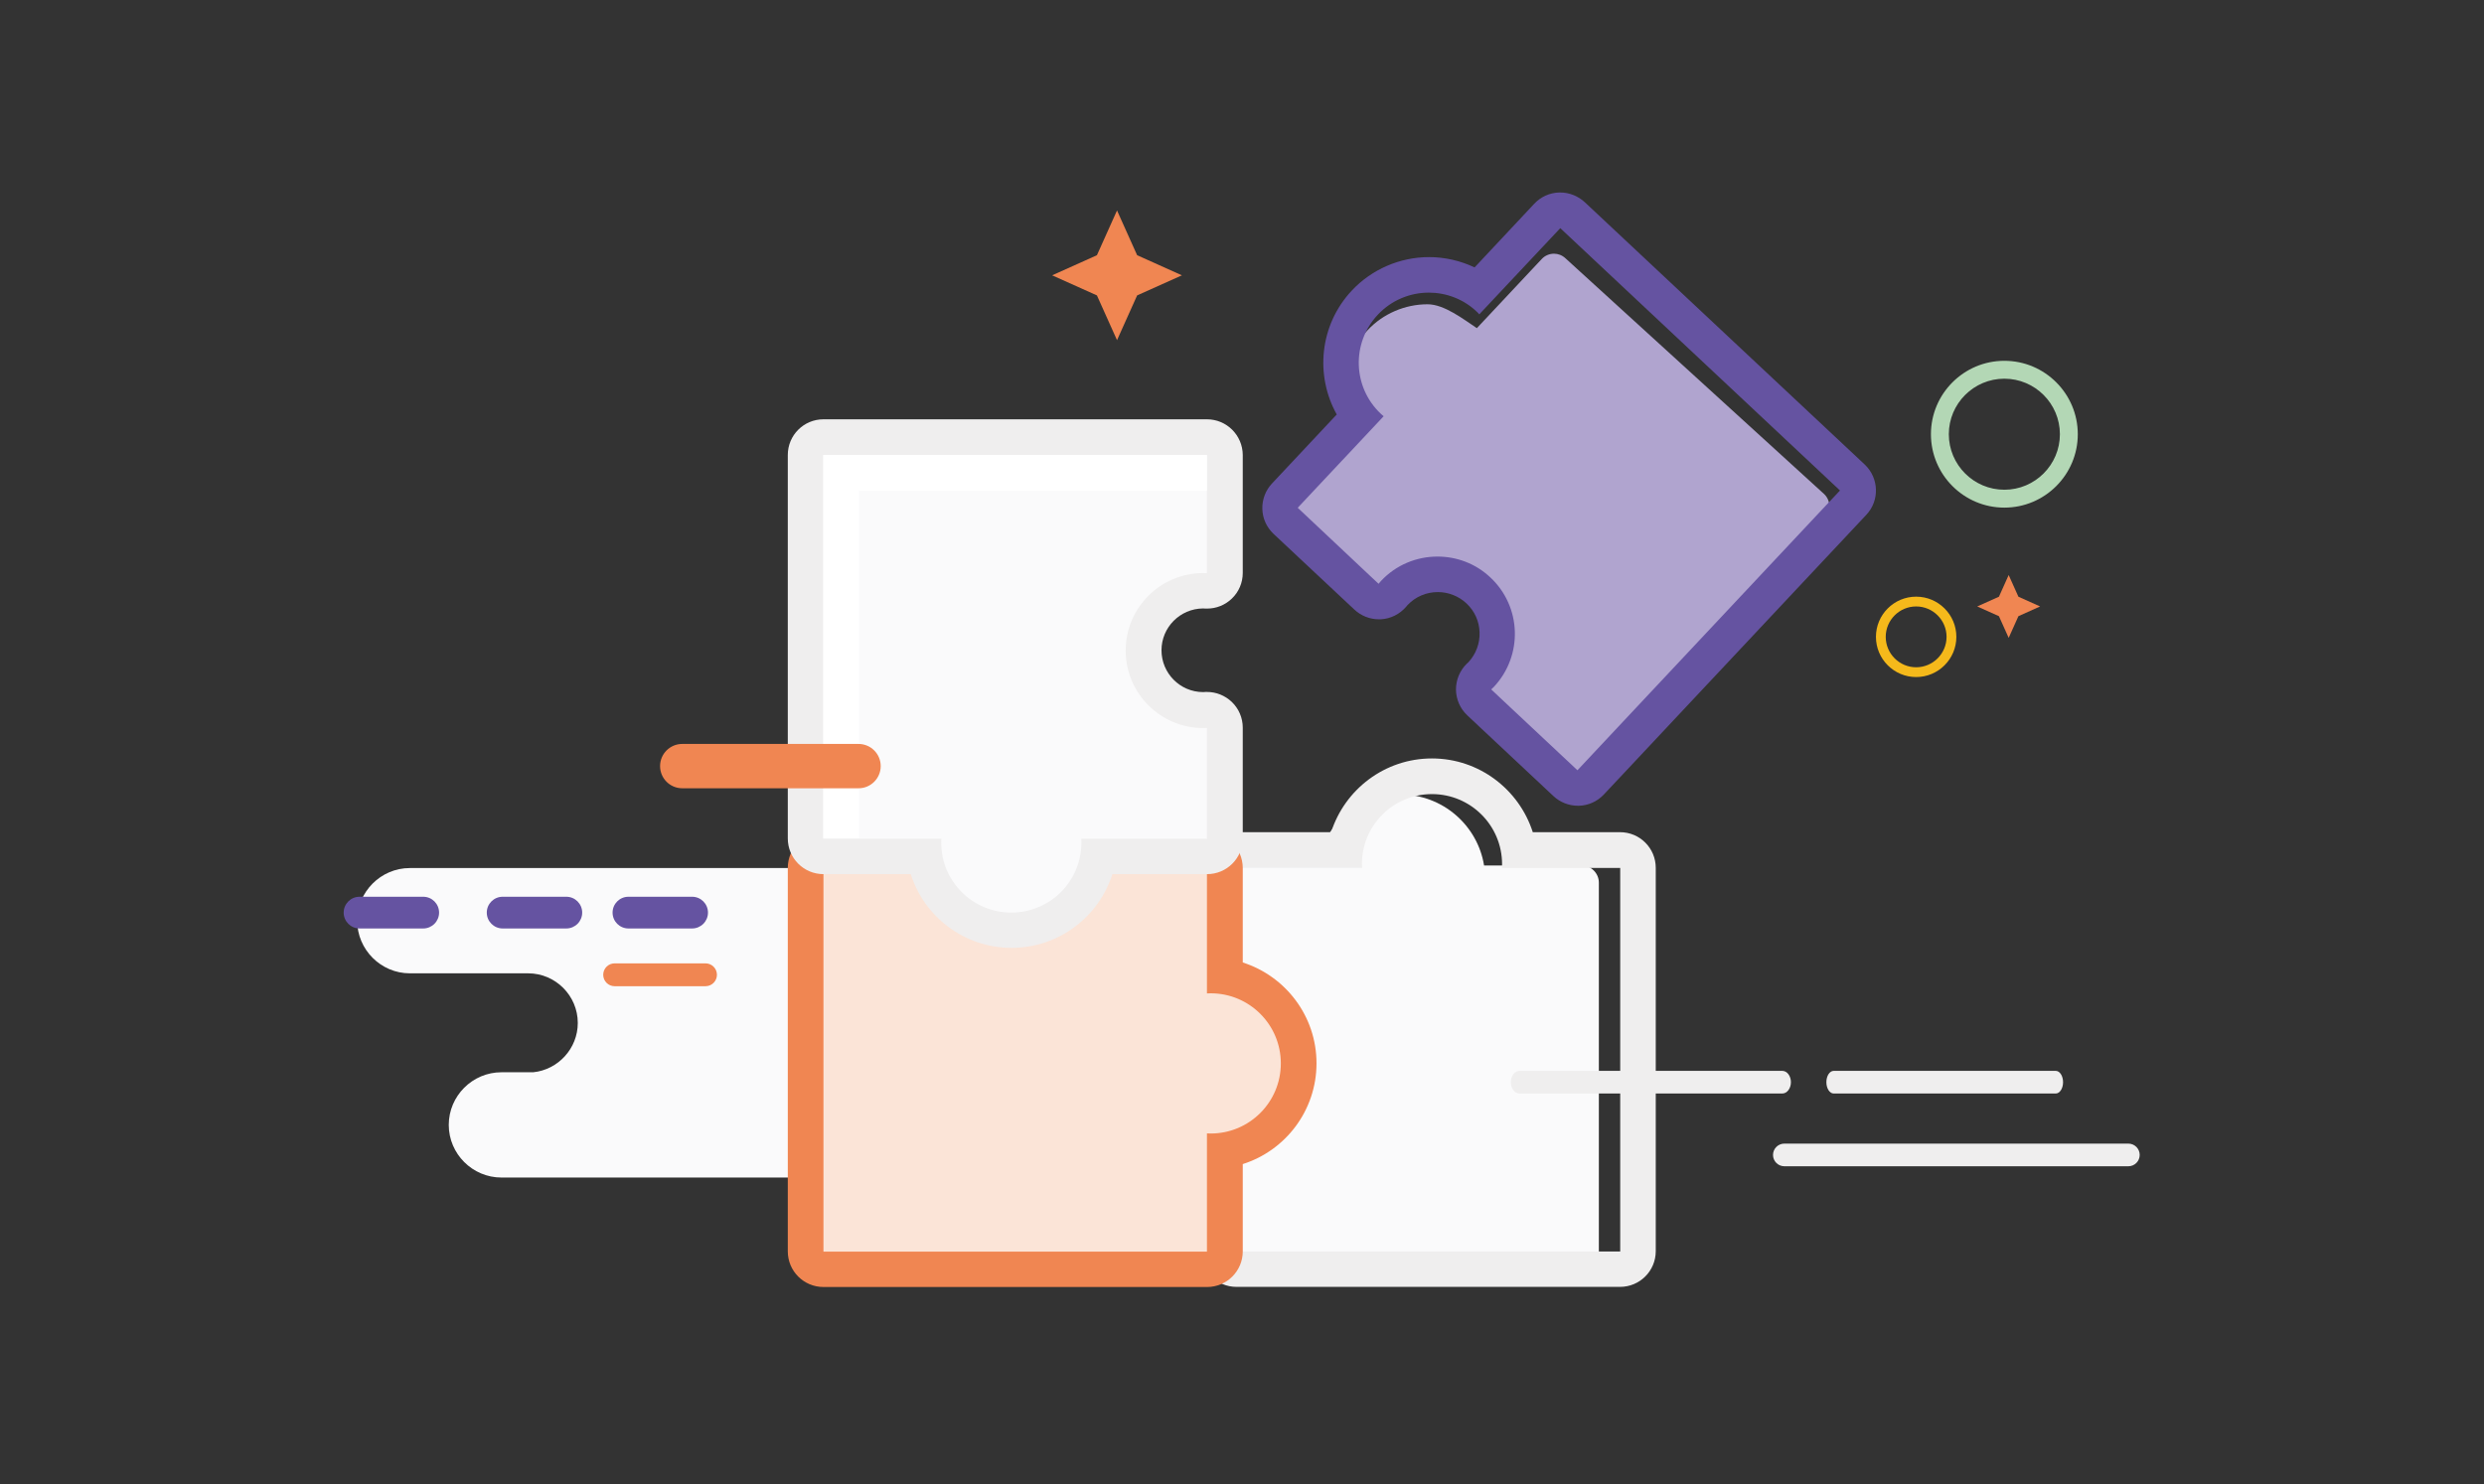 <?xml version="1.0" encoding="iso-8859-1"?>
<!-- Generator: Adobe Illustrator 16.0.0, SVG Export Plug-In . SVG Version: 6.00 Build 0)  -->
<!DOCTYPE svg PUBLIC "-//W3C//DTD SVG 1.1//EN" "http://www.w3.org/Graphics/SVG/1.1/DTD/svg11.dtd">
<svg version="1.1" id="&#x56FE;&#x5C42;_1" xmlns="http://www.w3.org/2000/svg" xmlns:xlink="http://www.w3.org/1999/xlink" x="0px"
	 y="0px" width="425px" height="254px" viewBox="0 0 425 254" style="enable-background:new 0 0 425 254;" xml:space="preserve">
<rect x="0" y="0" width="425" height="254" fill="#333333" stroke="none"/>
<path id="XMLID_12_" style="fill:#FAFAFB;" d="M70.124,148.563h69.957c4.954,0,9.009,4.053,9.009,9.008s-4.055,9.009-9.009,9.009
	h12.39c4.669,0,8.488,3.82,8.488,8.489c0,4.375-3.354,8.004-7.617,8.444h2.404c4.955,0,9.009,4.054,9.009,9.009l0,0
	c0,4.955-4.054,9.008-9.009,9.008H85.789c-4.954,0-9.008-4.053-9.008-9.008l0,0c0-4.955,4.054-9.009,9.008-9.009h5.45
	c4.263-0.44,7.617-4.069,7.617-8.444c0-4.669-3.82-8.489-8.489-8.489H70.124c-4.955,0-9.009-4.054-9.009-9.009
	S65.169,148.563,70.124,148.563z"/>
<path id="XMLID_163_" style="fill:#F5B91B;" d="M327.844,115.875c-3.794,0-6.88-3.086-6.88-6.88c0-3.794,3.086-6.88,6.88-6.88
	s6.88,3.086,6.88,6.88C334.724,112.789,331.638,115.875,327.844,115.875z M327.844,103.791c-2.869,0-5.204,2.335-5.204,5.204
	c0,2.869,2.335,5.204,5.204,5.204s5.203-2.335,5.203-5.204C333.047,106.126,330.713,103.791,327.844,103.791z"/>
<path id="XMLID_115_" style="fill:#B3D7B5;" d="M342.936,86.878c-6.929,0-12.563-5.635-12.563-12.564s5.635-12.564,12.563-12.564
	S355.5,67.386,355.5,74.314S349.864,86.878,342.936,86.878z M342.936,64.812c-5.239,0-9.502,4.263-9.502,9.503
	c0,5.239,4.263,9.502,9.502,9.502c5.24,0,9.503-4.263,9.503-9.502C352.438,69.075,348.176,64.812,342.936,64.812z"/>
<polygon id="XMLID_11_" style="fill:#F08652;" points="194.557,43.679 202.218,47.119 194.557,50.558 191.117,58.219 
	187.679,50.558 180.018,47.119 187.679,43.679 191.117,36.018 "/>
<polygon id="XMLID_176_" style="fill:#F08652;" points="345.34,102.125 349.051,103.791 345.34,105.458 343.674,109.169 
	342.008,105.458 338.296,103.791 342.008,102.125 343.674,98.414 "/>
<path id="XMLID_13_" d="M324.961,112.425"/>
<path id="XMLID_159_" style="fill:#FAFAFB;" d="M207.409,217.213c-1.612,0-2.938-1.324-2.938-2.938v-63.211
	c0-1.613,1.326-2.939,2.938-2.939h17.918c1.127-6.893,7.114-12.151,14.295-12.151c7.202,0,13.189,5.281,14.294,12.151h16.703
	c1.613,0,2.938,1.326,2.938,2.939v63.211c0,1.613-1.325,2.938-2.938,2.938H207.409z M211.551,217.213"/>
<path id="XMLID_155_" style="fill:#EFEEEE;" d="M245,135.906c6.63,0,11.998,5.369,11.998,11.999c0,0.208-0.023,0.413-0.023,0.644
	h20.235v65.636h-65.659v-65.659h21.496c0-0.207-0.023-0.412-0.023-0.643C233.001,141.275,238.369,135.906,245,135.906 M245,129.805
	c-8.076,0-14.912,5.299-17.253,12.619h-16.196c-3.372,0-6.104,2.729-6.104,6.102v65.613c0,3.373,2.731,6.104,6.104,6.104h65.636
	c3.373,0,6.104-2.73,6.104-6.104v-65.613c0-3.373-2.73-6.102-6.104-6.102h-14.935C259.912,135.127,253.075,129.805,245,129.805
	L245,129.805z M245,129.805"/>
<path id="XMLID_152_" style="fill:#A8CFE3;" d="M272.599,148.525"/>
<path id="XMLID_149_" style="fill:#FBE4D7;" d="M140.89,217.213c-1.675,0-3.052-1.375-3.052-3.051v-65.637
	c0-1.676,1.377-3.052,3.052-3.052h65.637c1.675,0,3.051,1.376,3.051,3.052v18.606c7.158,1.169,12.618,7.386,12.618,14.843
	c0,7.479-5.483,13.696-12.618,14.844v17.344c0,1.676-1.376,3.051-3.051,3.051H140.89z M140.89,217.213"/>
<path id="XMLID_145_" style="fill:#F08652;" d="M206.503,148.525v21.496c0.207,0,0.413-0.021,0.643-0.021
	c6.631,0,11.999,5.367,11.999,11.998c0,6.629-5.368,11.998-11.999,11.998c-0.206,0-0.413-0.023-0.643-0.023v20.234H140.89v-65.682
	H206.503 M206.503,142.424H140.89c-3.373,0-6.103,2.729-6.103,6.102v65.637c0,3.372,2.729,6.102,6.103,6.102h65.637
	c3.373,0,6.103-2.729,6.103-6.102v-14.936c7.318-2.316,12.618-9.177,12.618-17.252c0-8.076-5.3-14.912-12.618-17.252v-16.197
	C212.605,145.152,209.876,142.424,206.503,142.424L206.503,142.424z M206.503,142.424"/>
<path id="XMLID_139_" style="fill:#FAFAFB;" d="M173.055,159.146c-7.48,0-13.697-5.482-14.844-12.617h-17.345
	c-1.675,0-3.052-1.377-3.052-3.051V77.864c0-1.674,1.377-3.051,3.052-3.051h65.637c1.676,0,3.051,1.377,3.051,3.051v20.234
	c0,0.826-0.344,1.629-0.939,2.203c-0.574,0.551-1.331,0.849-2.111,0.849h-0.137c-0.092,0-0.184,0-0.275-0.022h-0.206
	c-5.622,0-10.21,4.565-10.21,10.208c0,5.644,4.564,10.21,10.21,10.21h0.206c0.092,0,0.184-0.023,0.298-0.023h0.138
	c0.779,0,1.537,0.299,2.11,0.849c0.597,0.573,0.94,1.377,0.94,2.202v18.973c0,1.675-1.376,3.051-3.051,3.051h-18.629
	C186.75,153.688,180.533,159.146,173.055,159.146L173.055,159.146z M173.055,159.146"/>
<path id="XMLID_130_" style="fill:#EFEEEE;" d="M206.503,77.864v20.234c-0.206,0-0.412-0.022-0.643-0.022
	c-7.318,0-13.26,5.942-13.26,13.26c0,7.319,5.941,13.261,13.26,13.261c0.207,0,0.414-0.023,0.643-0.023v18.973h-21.496
	c0,0.206,0.022,0.413,0.022,0.643c0,6.63-5.368,11.999-11.999,11.999c-6.63,0-11.998-5.369-11.998-11.999
	c0-0.207,0.023-0.413,0.023-0.643H140.82V77.864H206.503 M206.503,71.761H140.89c-3.373,0-6.103,2.73-6.103,6.103v65.637
	c0,3.372,2.729,6.103,6.103,6.103h14.935c2.317,7.318,9.177,12.618,17.253,12.618c8.075,0,14.912-5.3,17.252-12.618h16.197
	c3.373,0,6.103-2.73,6.103-6.103v-18.973c0-1.675-0.688-3.258-1.882-4.405c-1.147-1.079-2.638-1.698-4.221-1.698h-0.298
	c-0.115,0-0.23,0.023-0.344,0.023h-0.07c-3.923-0.023-7.088-3.235-7.088-7.158c0-3.922,3.165-7.112,7.088-7.158h0.07
	c0.113,0,0.229,0.023,0.344,0.023h0.298c1.561,0,3.073-0.597,4.221-1.698c1.217-1.147,1.882-2.752,1.882-4.405V77.864
	C212.605,74.492,209.876,71.761,206.503,71.761L206.503,71.761z M206.503,71.761"/>
<path id="XMLID_126_" style="fill:#FFFFFF;" d="M146.991,83.967h59.512v-6.103H140.89v65.614h6.102V83.967z M146.991,83.967"/>
<path id="XMLID_123_" style="fill:#B0A4CF;" d="M268.08,134.309c-0.731,0-1.418-0.281-1.955-0.774l-13.817-12.957
	c-0.58-0.538-0.902-1.29-0.902-2.063c0-0.773,0.301-1.526,0.859-2.085c0.065-0.064,0.129-0.129,0.194-0.172l0.129-0.128
	c1.74-1.87,2.664-4.297,2.578-6.833c-0.086-2.536-1.161-4.92-3.009-6.661c-1.783-1.676-4.104-2.578-6.532-2.578
	c-2.663,0-5.136,1.074-6.961,3.008c-0.043,0.043-0.086,0.086-0.129,0.15c-0.065,0.065-0.108,0.129-0.172,0.214
	c-0.517,0.602-1.247,0.946-2.021,0.989h-0.15c-0.73,0-1.418-0.279-1.955-0.773L221.28,91.483c-1.16-1.074-1.204-2.879-0.13-4.039
	l11.927-12.7c-1.806-2.321-2.815-5.157-2.901-8.144c-0.129-3.76,1.225-7.348,3.804-10.077c2.643-2.836,6.403-4.448,10.271-4.448
	c2.837,0,6.11,2.538,8.432,4.086l11.108-11.84c0.56-0.601,1.333-0.902,2.085-0.902c0.709,0,1.396,0.258,1.955,0.774l44.256,40.35
	c0.559,0.515,0.881,1.247,0.902,1.999c0.021,0.751-0.258,1.503-0.773,2.041l-42.051,44.822c-0.516,0.56-1.247,0.882-1.998,0.904
	H268.08z M269.892,134.875"/>
<path id="XMLID_118_" style="fill:#6553A1;" d="M266.955,39.047l47.857,44.897l-44.921,47.88l-12.458-11.679l-2.294-2.156
	c0.16-0.138,0.298-0.274,0.459-0.436c5.001-5.346,4.749-13.719-0.597-18.72c-2.546-2.41-5.804-3.579-9.062-3.579
	c-3.533,0-7.066,1.399-9.658,4.175l-0.413,0.482l-1.377-1.285l-12.458-11.723l14.706-15.669c-0.16-0.138-0.321-0.252-0.481-0.414
	c-4.818-4.519-5.07-12.112-0.527-16.953c2.362-2.524,5.551-3.785,8.74-3.785c2.937,0,5.896,1.078,8.19,3.258
	c0.161,0.138,0.298,0.298,0.436,0.458L266.955,39.047 M266.955,32.944h-0.185c-1.628,0.045-3.142,0.733-4.267,1.927l-10.208,10.897
	c-2.41-1.147-5.071-1.767-7.802-1.767c-4.978,0-9.796,2.088-13.191,5.713c-5.528,5.873-6.331,14.522-2.592,21.221L217.63,82.751
	c-1.102,1.17-1.697,2.753-1.651,4.358c0.046,1.629,0.733,3.144,1.927,4.268l12.458,11.677l1.375,1.285
	c1.125,1.056,2.64,1.651,4.177,1.651h0.344c1.675-0.092,3.212-0.872,4.313-2.133c0.069-0.092,0.138-0.184,0.229-0.276l0.046-0.046
	c1.354-1.423,3.189-2.202,5.162-2.202c1.813,0,3.556,0.688,4.887,1.927c1.4,1.309,2.202,3.075,2.248,4.978
	c0.069,1.882-0.619,3.694-1.881,5.07l-0.046,0.046c-0.092,0.07-0.16,0.162-0.252,0.23c-1.193,1.17-1.858,2.753-1.858,4.428
	c0.022,1.675,0.711,3.257,1.927,4.405l2.294,2.156l12.458,11.676c1.124,1.057,2.638,1.653,4.175,1.653h0.184
	c1.629-0.046,3.144-0.733,4.268-1.927l44.897-47.858c2.316-2.454,2.179-6.309-0.275-8.625l-47.902-44.897
	C269.983,33.54,268.491,32.944,266.955,32.944L266.955,32.944z M266.955,32.944"/>
<path id="XMLID_185_" style="fill:#F08652;" d="M120.709,168.785h-15.548c-1.08,0-1.955-0.875-1.955-1.955s0.875-1.955,1.955-1.955
	h15.548c1.08,0,1.955,0.875,1.955,1.955S121.789,168.785,120.709,168.785z"/>
<path id="XMLID_171_" style="fill:#F08652;" d="M146.892,134.908h-30.163c-2.095,0-3.793-1.699-3.793-3.793
	c0-2.095,1.698-3.793,3.793-3.793h30.163c2.095,0,3.793,1.698,3.793,3.793C150.685,133.209,148.986,134.908,146.892,134.908z"/>
<path id="XMLID_181_" style="fill:#6553A1;" d="M96.896,158.902H86c-1.498,0-2.714-1.215-2.714-2.714s1.216-2.714,2.714-2.714
	h10.896c1.498,0,2.714,1.215,2.714,2.714S98.395,158.902,96.896,158.902z"/>
<path id="XMLID_180_" style="fill:#6553A1;" d="M118.418,158.902h-10.896c-1.499,0-2.714-1.215-2.714-2.714s1.215-2.714,2.714-2.714
	h10.896c1.498,0,2.713,1.215,2.713,2.714S119.916,158.902,118.418,158.902z"/>
<path id="XMLID_179_" style="fill:#6553A1;" d="M72.411,158.902H61.515c-1.498,0-2.714-1.215-2.714-2.714s1.216-2.714,2.714-2.714
	h10.896c1.499,0,2.714,1.215,2.714,2.714S73.91,158.902,72.411,158.902z"/>
<path id="XMLID_173_" style="fill:#EFEEEE;" d="M304.938,187.149H259.98c-0.817,0-1.48-0.868-1.48-1.938s0.663-1.938,1.48-1.938
	h44.958c0.818,0,1.48,0.868,1.48,1.938S305.757,187.149,304.938,187.149z"/>
<path id="XMLID_172_" style="fill:#EFEEEE;" d="M351.729,187.149h-37.994c-0.691,0-1.251-0.868-1.251-1.938s0.56-1.938,1.251-1.938
	h37.994c0.69,0,1.251,0.868,1.251,1.938S352.419,187.149,351.729,187.149z"/>
<path id="XMLID_1_" style="fill:#EFEEEE;" d="M364.154,199.6h-58.862c-1.07,0-1.938-0.867-1.938-1.938s0.868-1.938,1.938-1.938
	h58.862c1.071,0,1.938,0.868,1.938,1.938S365.226,199.6,364.154,199.6z"/>
</svg>
